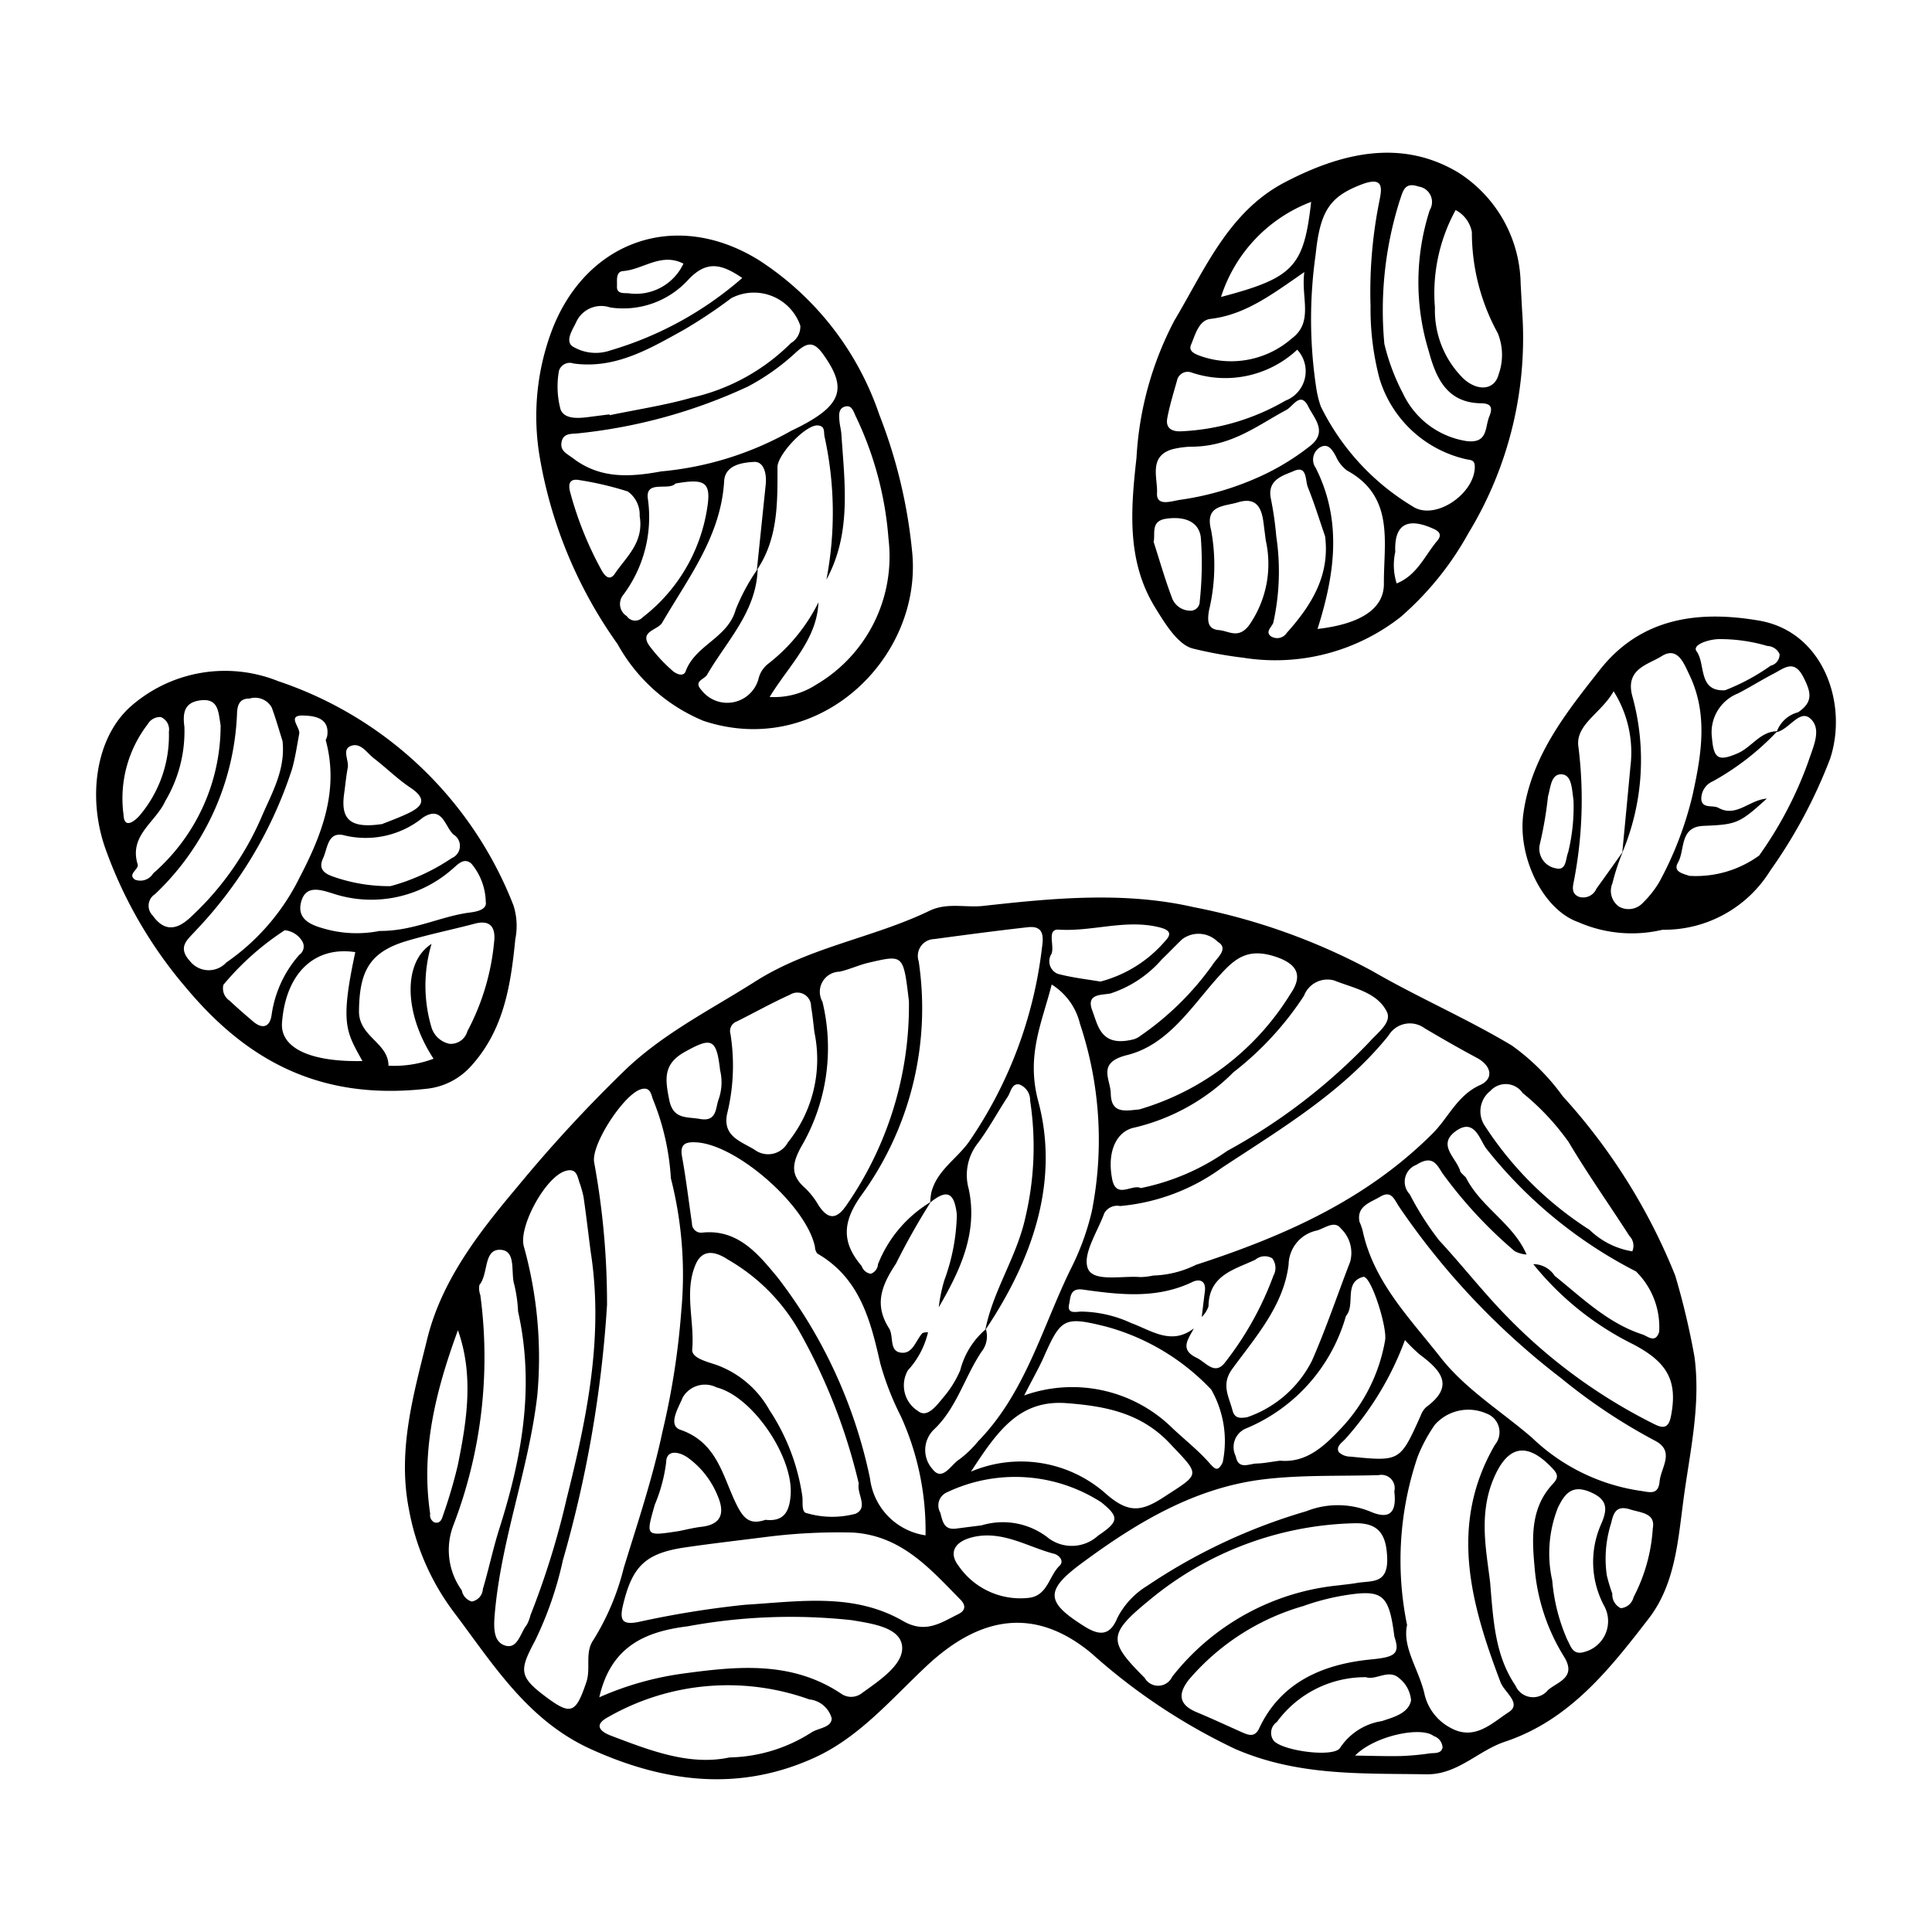 <svg height='100px' width='100px'  fill="#000000" xmlns="http://www.w3.org/2000/svg" data-name="Слой 1" viewBox="0 0 100 100" x="0px" y="0px"><title>cat footprint-01</title><g><path d="M87.705,70.223c0.338,2.515-.245,4.956-0.57,7.409-0.283,2.136-.437,4.382-1.798,6.144-2.026,2.624-4.09,5.258-7.452,6.379-1.384.462-2.447,1.709-4.055,1.682-3.345-.055-6.634.101-9.896-1.31a31.003,31.003,0,0,1-7.446-4.958c-2.944-2.439-5.783-1.904-8.517.652-1.823,1.705-3.477,3.686-5.79,4.745-3.901,1.787-7.766,1.305-11.595-.43-3.289-1.491-5.068-4.409-7.114-7.116a12.568,12.568,0,0,1-2.307-5.304c-0.6-3.052.239-5.931,0.943-8.795,0.746-3.037,2.664-5.506,4.643-7.857a72.963,72.963,0,0,1,5.679-6.15c1.983-1.871,4.388-3.07,6.658-4.511,2.833-1.799,6.099-2.251,9.02-3.66,0.917-.442,1.869-0.151,2.801-0.255,3.622-.403,7.289-0.754,10.871.065a32.518,32.518,0,0,1,9.236,3.299c2.365,1.372,4.896,2.46,7.239,3.865A11.515,11.515,0,0,1,80.893,56.747a30.748,30.748,0,0,1,5.817,9.278A38.681,38.681,0,0,1,87.705,70.223ZM61.793,68.755c-0.266.537-.774,1.087,0.146,1.525,0.485,0.231.945,0.953,1.488,0.216a16.547,16.547,0,0,0,2.486-4.47,0.818,0.818,0,0,0-.061-0.894,0.753,0.753,0,0,0-.879.073c-1.095.512-2.402,0.797-2.421,2.411a1.407,1.407,0,0,1-.351.552c0.054-.442.107-0.884,0.163-1.325,0.071-.55-0.267-0.669-0.65-0.485-1.842.883-3.755,0.66-5.662,0.391-0.68-.096-0.634.407-0.711,0.738-0.123.525,0.301,0.419,0.607,0.4a6.34,6.34,0,0,1,2.601.594C59.581,68.856,60.633,69.66,61.793,68.755Zm17.22-3.822a1.489,1.489,0,0,1-.621-0.179,23.067,23.067,0,0,1-3.747-4.049c-0.29-.465-0.521-0.929-1.332-0.415a0.938,0.938,0,0,0-.344,1.526,15.319,15.319,0,0,0,1.52,2.386c1.21,1.303,2.305,2.717,3.551,3.983a28.037,28.037,0,0,0,7.599,5.535c0.434,0.214.722,0.218,0.845-.399,0.377-1.888-.215-2.819-1.927-3.729a15.395,15.395,0,0,1-5.195-4.16,1.316,1.316,0,0,1,1.108.605c1.426,1.141,2.748,2.452,4.543,3.034,0.271,0.088.67,0.486,0.865-.134a4.043,4.043,0,0,0-1.201-3.129,23.538,23.538,0,0,1-7.744-6.353c-0.336-.43-0.597-1.611-1.572-0.915-1.023.731,0.064,1.414,0.229,2.115a2.748,2.748,0,0,0,.28.282C76.643,62.486,78.321,63.322,79.014,64.933Zm-28.014,3.907c0.399-2.05,1.637-3.799,2.077-5.836a15.863,15.863,0,0,0,.243-6.035,0.869,0.869,0,0,0-.561-0.839c-0.391-.07-0.436.389-0.597,0.635-0.521.792-.973,1.635-1.538,2.393a2.665,2.665,0,0,0-.485,2.37c0.493,2.272-.443,4.241-1.549,6.138a8.154,8.154,0,0,1,.287-1.393,10.412,10.412,0,0,0,.65-3.404c-0.127-1.136-.496-1.347-1.379-0.624a3.794,3.794,0,0,1,.054-0.501c0.275-1.151,1.317-1.75,1.953-2.645A22.265,22.265,0,0,0,53.929,49.077c0.078-.553.137-1.181-0.729-1.084-1.616.181-3.229,0.396-4.841,0.613a0.871,0.871,0,0,0-.808,1.146,16.467,16.467,0,0,1-2.915,12.044c-1.016,1.391-1.119,2.469-.035,3.735a0.585,0.585,0,0,0,.469.399,0.561,0.561,0,0,0,.376-0.499,6.576,6.576,0,0,1,2.729-3.218,36.578,36.578,0,0,0-1.801,3.195c-0.784,1.178-1.116,2.145-.358,3.344,0.259,0.411-.009,1.159.594,1.258,0.635,0.104.783-.628,1.134-1.008a0.696,0.696,0,0,1,.29-0.042,4.361,4.361,0,0,1-1.038,1.963,1.565,1.565,0,0,0,.52,2.112c0.488,0.39.972-.304,1.339-0.738a5.443,5.443,0,0,0,.846-1.371A4.138,4.138,0,0,1,51.028,68.796a1.276,1.276,0,0,1-.218,1.161c-0.877,1.302-1.287,2.903-2.444,4.01a1.477,1.477,0,0,0-.097,2.076c0.514,0.67.953-.243,1.385-0.504a5.481,5.481,0,0,0,.969-0.934c2.442-2.5,3.306-5.854,4.776-8.878a13.304,13.304,0,0,0,1.113-3.028,19.011,19.011,0,0,0-.611-9.703,3.31,3.31,0,0,0-1.465-2.037c-0.515,2.014-1.329,3.678-.695,6.047C54.859,61.18,53.417,65.237,51,68.84Zm-16.274-7.844a12.881,12.881,0,0,0-.95-4.147c-0.077-.269-0.158-0.632-0.647-0.453-0.88.323-2.521,2.825-2.377,3.752a40.478,40.478,0,0,1,.669,7.393,61.627,61.627,0,0,1-2.287,13.224A18.512,18.512,0,0,1,27.7,84.911c-0.819,1.542-.859,1.863.561,2.923,1.303,0.973,1.544.836,2.086-.758,0.25-.736-0.095-1.533.373-2.202a12.872,12.872,0,0,0,1.565-3.718c0.72-2.34,1.497-4.65,2.007-7.066a39.625,39.625,0,0,0,.971-6.232A20.176,20.176,0,0,0,34.726,60.995Zm24.963,5.026a5.331,5.331,0,0,0,2.216-.555c4.521-1.471,8.795-3.343,12.257-6.807,0.811-.812,1.269-1.969,2.452-2.5,0.714-.32.596-0.997-0.174-1.408-0.914-.488-1.813-1.005-2.706-1.533a1.284,1.284,0,0,0-1.864.383c-2.363,2.932-5.571,4.827-8.644,6.855a10.518,10.518,0,0,1-5.249,1.967,0.77,0.77,0,0,0-.816.367c-0.351.963-1.138,2.125-.854,2.861,0.279,0.723,1.756.371,2.711,0.449A3.273,3.273,0,0,0,59.689,66.022Zm10.679-2.784a3.515,3.515,0,0,1,.157.433c0.561,2.673,2.447,4.557,4.035,6.585,1.298,1.658,3.142,2.783,4.734,4.157a10.245,10.245,0,0,0,5.531,2.74c0.523,0.062,1.006.29,1.078-.482,0.068-.724.833-1.572-0.277-2.12a29.385,29.385,0,0,1-4.813-3.209,38.322,38.322,0,0,1-8.387-8.871c-0.262-.384-0.398-0.882-0.988-0.529C70.923,62.248,70.207,62.429,70.367,63.237ZM47.906,79.469a14.332,14.332,0,0,0-1.27-6.147,14.747,14.747,0,0,1-1.077-2.768c-0.506-2.242-1.066-4.407-3.254-5.67a0.587,0.587,0,0,1-.123-0.347c-0.434-2.122-4.032-5.289-6.137-5.409-0.545-.031-0.866.064-0.742,0.745,0.208,1.143.344,2.298,0.513,3.448a0.474,0.474,0,0,0,.538.479c1.866-.199,2.935,1.169,3.884,2.307a25.555,25.555,0,0,1,4.794,10.418A3.39,3.39,0,0,0,47.906,79.469ZM30.569,64.761c-0.12-.937-0.23-1.874-0.365-2.809a5.708,5.708,0,0,0-.223-0.781c-0.104-.353-0.18-0.718-0.71-0.563-1.035.303-2.422,2.857-2.163,3.885a21.455,21.455,0,0,1,.702,7.739c-0.446,3.843-1.889,7.497-2.208,11.384-0.062.756-.016,1.369,0.526,1.552,0.663,0.224.8-.645,1.136-1.064a2.073,2.073,0,0,0,.194-0.503A42.103,42.103,0,0,0,29.329,77.571C30.385,73.353,31.26,69.139,30.569,64.761ZM72.83,84.112c-0.261,1.175.638,2.326,0.915,3.629a2.638,2.638,0,0,0,1.292,1.668c1.276,0.741,2.193-.233,3.054-0.788,0.695-.448-0.225-1.029-0.42-1.541-1.546-4.07-2.693-8.164-.296-12.293a1.026,1.026,0,0,0-.431-1.621,2.318,2.318,0,0,0-2.677.58,8.037,8.037,0,0,0-.892,1.661A16.651,16.651,0,0,0,72.83,84.112ZM39.722,79.544c-1.42.181-2.843,0.342-4.259,0.549-2.085.306-2.749,0.997-3.226,3.031-0.191.814,0.055,0.964,0.779,0.836a49.142,49.142,0,0,1,5.555-.898c2.784-.168,5.606-0.639,8.169.841,1.165,0.673,1.958.09,2.865-.357,0.372-.184.399-0.453,0.108-0.749C48.139,81.198,46.673,79.493,44.157,79.325A29.573,29.573,0,0,0,39.722,79.544ZM59.048,61.495a11.871,11.871,0,0,0,4.476-1.927A30.096,30.096,0,0,0,70.892,53.919c0.406-.465,1.171-0.995.887-1.558-0.514-1.018-1.74-1.216-2.728-1.615a1.302,1.302,0,0,0-1.557.795,16.251,16.251,0,0,1-3.651,3.959,10.695,10.695,0,0,1-5.116,2.861c-0.946.186-1.442,1.258-1.159,2.68C57.776,62.086,58.603,61.268,59.048,61.495ZM44.449,76.787a30.012,30.012,0,0,0-3.082-7.887,9.916,9.916,0,0,0-3.672-3.694c-0.63-.419-1.332-0.605-1.695.255-0.596,1.413-.042,2.922-0.171,4.39-0.04.455,0.823,0.643,1.294,0.811A5.149,5.149,0,0,1,39.822,72.978a10.888,10.888,0,0,1,1.709,4.49c0.034,0.3-.061.816,0.233,0.854a4.676,4.676,0,0,0,2.519.029C44.971,78.035,44.334,77.318,44.449,76.787Zm2.596-24.977c-0.289-2.424-.282-2.394-2.062-1.986-0.53.122-1.016,0.357-1.531,0.47a1.041,1.041,0,0,0-.883,1.553,10.128,10.128,0,0,1-1.108,7.523c-0.514.95-.511,1.502,0.255,2.165a4.069,4.069,0,0,1,.654.855c0.476,0.716.908,0.763,1.427,0.014A18.129,18.129,0,0,0,47.046,51.81ZM69.288,82.057c0.314-.04.63-0.068,0.942-0.123,0.748-.132,1.612.08,1.571-1.276-0.039-1.291-.481-1.851-1.719-1.814a17.237,17.237,0,0,0-10.628,4.01c-2.145,1.755-2.067,2.123-.204,3.995a0.799,0.799,0,0,0,1.42-.059A12.497,12.497,0,0,1,69.288,82.057Zm2.881-4.867a0.685,0.685,0,0,0-.805-0.838c-1.999.061-4.017-.021-5.994,0.222-3.58.441-6.605,2.279-9.425,4.371-1.903,1.411-1.768,2.009.181,3.234,0.74,0.465,1.313.533,1.706-.432a4.157,4.157,0,0,1,1.531-1.654,29.556,29.556,0,0,1,8.253-3.873,4.426,4.426,0,0,1,3.307.018C71.926,78.672,72.302,78.301,72.169,77.19Zm0.006,7.531c-0.283-2.217-.598-2.47-2.63-2.138a12.126,12.126,0,0,0-2.091.547,12.199,12.199,0,0,0-5.928,3.822c-0.584.758-.489,1.296,0.419,1.674,0.788,0.328,1.562.691,2.343,1.037,0.348,0.154.663,0.273,0.89-.211,1.147-2.448,3.4-3.329,5.795-3.561C72.19,85.773,72.481,85.612,72.175,84.72Zm-41.156,3.131A16.072,16.072,0,0,1,35.271,86.635c2.848-.389,5.661-0.693,8.245,1.014a0.902,0.902,0,0,0,1.03.035c0.914-.662,2.201-1.488,2.15-2.428-0.055-1.011-1.51-1.214-2.614-1.397a29.307,29.307,0,0,0-8.492.319C33.425,84.447,31.62,85.197,31.02,87.851ZM26.816,67.884a7.415,7.415,0,0,0-.193-1.377c-0.204-.643.124-1.785-0.728-1.818-0.879-.034-0.604,1.248-1.081,1.82a1,1,0,0,0,.048.524A24.285,24.285,0,0,1,23.454,78.981a3.58,3.58,0,0,0,.449,3.338,0.734,0.734,0,0,0,.513.575,0.692,0.692,0,0,0,.577-0.645c0.308-1.034.526-2.095,0.852-3.123C27.001,75.481,27.691,71.8,26.816,67.884ZM58.977,57.422a13.714,13.714,0,0,0,7.809-5.967c0.544-.79.581-1.497-0.783-1.942-1.463-.478-2.124.135-2.947,1.052-1.397,1.557-2.601,3.521-4.719,4.046-1.582.392-.856,1.237-0.843,1.992C57.514,57.67,58.26,57.491,58.977,57.422ZM50.258,76.171a6.628,6.628,0,0,1,7.022,1.18c1.147,0.985,1.808.887,2.953,0.143,1.92-1.248,1.917-1.089.308-2.792-1.486-1.573-3.33-1.923-5.337-2.075C52.773,72.442,51.636,74.054,50.258,76.171Zm26.872,5.745c0.167,2.035.264,3.788,1.312,5.331a0.989,0.989,0,0,0,1.681.231c0.5-.433,1.512-0.644.822-1.743a10.333,10.333,0,0,1-1.513-4.592c-0.14-1.525-.228-3.082.938-4.331,0.329-.352.264-0.522-0.062-0.86-1.263-1.307-2.24-1.151-2.969.51C76.509,78.353,76.937,80.274,77.13,81.915ZM37.761,90.965A8.132,8.132,0,0,0,42,89.671c0.367-.237,1.055-0.25,1.047-0.737a1.344,1.344,0,0,0-1.157-.973,12.481,12.481,0,0,0-10.411.914c-0.777.413-.404,0.756,0.154,0.967C33.66,90.611,35.687,91.405,37.761,90.965ZM53.011,72.228a7.391,7.391,0,0,1,7.679,1.698c0.619,0.58,1.29,1.113,1.856,1.74,0.31,0.344.469,0.579,0.74,0.027a5.397,5.397,0,0,0-.59-3.765,11.692,11.692,0,0,0-5.429-3.259c-2.206-.552-2.35-0.438-3.26,1.611C53.773,70.807,53.483,71.309,53.011,72.228ZM42.156,53.44c-0.057-.447-0.096-0.896-0.175-1.339a0.71,0.71,0,0,0-1.082-.62c-0.938.423-1.839,0.929-2.761,1.388a0.531,0.531,0,0,0-.329.65A10.434,10.434,0,0,1,37.63,57.675c-0.223,1.155.727,1.4,1.435,1.84a1.161,1.161,0,0,0,1.716-.385A6.85,6.85,0,0,0,42.156,53.44ZM64.552,73.356a5.904,5.904,0,0,0,3.355-2.926c0.735-1.674,1.318-3.415,1.978-5.123a1.742,1.742,0,0,0-.486-1.724c-0.318-.425-0.803-0.026-1.227.106a1.836,1.836,0,0,0-1.474,1.771c-0.264,2.127-1.703,3.734-2.915,5.393-0.591.808-.176,1.429,0.009,2.141C63.903,73.429,64.187,73.411,64.552,73.356ZM66.258,75.604c1.268,0.117,2.178-.632,3.092-1.608a8.804,8.804,0,0,0,2.343-4.625c0.118-.674-0.739-3.392-1.141-3.279-0.976.273-.429,1.334-0.824,1.942a0.589,0.589,0,0,0-.072.115,8.941,8.941,0,0,1-5.134,5.776,1.044,1.044,0,0,0-.559,1.449c0.137,0.726.688,0.385,1.086,0.377C65.408,75.743,65.767,75.667,66.258,75.604ZM84.487,64.769a0.726,0.726,0,0,0-.152-0.801c-1.04-1.62-2.157-3.194-3.138-4.848a12.773,12.773,0,0,0-2.385-2.546,1.063,1.063,0,0,0-1.665-.113,1.341,1.341,0,0,0-.292,1.812,17.98,17.98,0,0,0,5.42,5.383A4.118,4.118,0,0,0,84.487,64.769ZM39.62,78.666c0.97,0.108,1.243-.442,1.304-1.294,0.14-1.954-1.952-5.079-3.836-5.561a1.33,1.33,0,0,0-1.747.515c-0.204.507-.807,1.446-0.121,1.681,1.914,0.657,2.187,2.418,2.893,3.849C38.491,78.627,38.827,78.933,39.62,78.666Zm11.191,0.285a3.8,3.8,0,0,1,3.369.592,2.013,2.013,0,0,0,2.656-.058c1.065-.721,1.122-0.954.165-1.727a8.218,8.218,0,0,0-8.048-.486,0.739,0.739,0,0,0-.284,1.02c0.123,0.457.183,0.91,0.821,0.828C49.891,79.068,50.293,79.017,50.811,78.951ZM80.344,81.808a9.558,9.558,0,0,0,.784,3.078c0.166,0.285.265,0.805,0.864,0.622a1.646,1.646,0,0,0,1.068-2.334,4.827,4.827,0,0,1-.184-4.289c0.344-.787.336-1.274-0.572-1.66-0.964-.41-1.334.133-1.666,0.811A6.443,6.443,0,0,0,80.344,81.808Zm-9.635,5.004a5.653,5.653,0,0,0-4.619,2.319,0.681,0.681,0,0,0-.17.959c0.441,0.539,3.162.903,3.451,0.367a3.161,3.161,0,0,1,2.16-1.374c0.516-.182,1.375-0.373,1.505-1.076a1.637,1.637,0,0,0-.62-1.148C71.877,86.374,71.209,86.987,70.709,86.812ZM58.58,53.818a1.035,1.035,0,0,0,.448-0.205,15.044,15.044,0,0,0,3.723-3.66c0.215-.364.885-0.843,0.282-1.204a1.406,1.406,0,0,0-1.85-.129c-0.355.343-.696,0.699-1.051,1.041A5.962,5.962,0,0,1,57.492,51.417c-0.406.102-1.304-.028-0.957,0.884C56.838,53.095,56.974,54.177,58.58,53.818ZM72.72,69.361a15.867,15.867,0,0,1-3.122,5.158c-0.172.172-.47,0.378-0.291,0.655a0.891,0.891,0,0,0,.598.221c2.562,0.255,2.562.25,3.628-2.118a1.109,1.109,0,0,1,.285-0.444c1.527-1.121.723-1.93-.338-2.728A8.794,8.794,0,0,1,72.72,69.361ZM56.956,50.806a6.623,6.623,0,0,0,3.366-2.114c0.404-.419.116-0.587-0.318-0.695-1.742-.433-3.458.233-5.204,0.121-0.638-.041-0.206.823-0.374,1.252A0.705,0.705,0,0,0,54.74,50.402C55.506,50.61,56.307,50.693,56.956,50.806ZM23.702,68.852c-1.129,3.085-1.933,6.198-1.436,9.501a0.414,0.414,0,0,0,.21.441c0.307,0.097.393-.163,0.456-0.362A25.672,25.672,0,0,0,23.694,75.846C24.164,73.528,24.534,71.196,23.702,68.852Zm26.987,10.648c-1.2.163-1.655,0.787-1.08,1.54a3.884,3.884,0,0,0,3.607,1.668c1.01-.092,1.066-1.125,1.625-1.663,0.268-.258-0.044-0.559-0.27-0.618C53.283,80.094,52.094,79.329,50.688,79.5Zm-15.569-.248c0.396-.077.789-0.179,1.189-0.225,1.097-.126,1.193-0.782.831-1.616A4.512,4.512,0,0,0,35.575,75.43c-0.406-.277-1.085-0.44-1.096.268a8.214,8.214,0,0,1-.586,2.182C33.428,79.523,33.396,79.514,35.119,79.252Zm48.049,2.29a8.44,8.44,0,0,0,.284.943,0.783,0.783,0,0,0,.437.754,0.738,0.738,0,0,0,.661-0.566,8.849,8.849,0,0,0,.997-3.564c0.151-.796-0.616-0.805-1.165-0.98-0.683-.218-0.861.12-0.984,0.688A6.076,6.076,0,0,0,83.168,81.542ZM37.273,55.399c-0.19-1.662-.444-1.723-1.828-0.953-1.14.634-1.013,1.43-.808,2.474,0.204,1.038.907,0.873,1.59,0.997,0.868,0.158.807-.543,0.957-0.981A2.66,2.66,0,0,0,37.273,55.399ZM70.139,90.869c0.943,0.012,1.659.04,2.375,0.023a13.441,13.441,0,0,0,1.481-.136c0.248-.034.601,0.036,0.672-0.306a0.66,0.66,0,0,0-.458-0.592C73.555,89.341,71.144,89.843,70.139,90.869Z"></path><path d="M78.782,16.05a19.434,19.434,0,0,1-2.78,11.552,15.913,15.913,0,0,1-3.509,4.336,10.507,10.507,0,0,1-8.125,2.108,21.716,21.716,0,0,1-2.604-.472c-0.784-.18-1.457-1.29-1.97-2.121-1.492-2.416-1.265-5.106-.969-7.762a17.26,17.26,0,0,1,1.961-7.1c1.575-2.64,2.798-5.63,5.718-7.156,2.879-1.504,5.997-2.283,8.964-.512a6.947,6.947,0,0,1,3.241,5.777C78.736,15.15,78.758,15.6,78.782,16.05ZM68.137,20.132a5.345,5.345,0,0,0,.226.903,12.421,12.421,0,0,0,4.748,5.172c1.15,0.773,3.211-.635,3.224-2.034,0.004-.421-0.255-0.344-0.512-0.419A6.09,6.09,0,0,1,71.404,19.601a14.114,14.114,0,0,1-.465-3.752,23.8,23.8,0,0,1,.445-5.383c0.141-.698.285-1.382-0.945-0.905-1.623.629-2.113,1.374-2.343,3.625A23.73,23.73,0,0,0,68.137,20.132Zm3.517-2.333a11.003,11.003,0,0,0,.962,2.563,4.378,4.378,0,0,0,3.295,2.469c1.113,0.133.941-.702,1.17-1.261,0.162-.395.171-0.69-0.409-0.696-1.767-.017-2.342-1.294-2.719-2.696a12.148,12.148,0,0,1,.05-7.302,0.808,0.808,0,0,0-.58-1.221c-0.733-.255-0.804.245-0.974,0.728A18.83,18.83,0,0,0,71.654,17.799Zm-3.459,14.756c2.216-.255,3.443-1.038,3.435-2.345-0.014-2.13.572-4.501-1.911-5.858A1.822,1.822,0,0,1,69.146,23.618c-0.188-.338-0.4-0.693-0.812-0.47a0.741,0.741,0,0,0-.233,1.069C69.474,26.943,69.102,29.696,68.195,32.555Zm-6.583-9.434a4.801,4.801,0,0,0-.901.124c-1.288.356-.78,1.504-0.824,2.276-0.041.716,0.754,0.414,1.182,0.352a15.018,15.018,0,0,0,3.751-1.036,12.678,12.678,0,0,0,3.004-1.764c0.911-.733.19-1.423-0.107-2.029-0.398-.81-0.79-0.009-1.132.172C65.091,22.012,63.736,23.13,61.612,23.122ZM75.343,10.873a8.959,8.959,0,0,0-1.071,5.053,4.957,4.957,0,0,0,1.474,3.669c0.736,0.675,1.612.609,1.823-.219a2.98,2.98,0,0,0-.047-2.136,10.822,10.822,0,0,1-1.338-5.228A1.611,1.611,0,0,0,75.343,10.873ZM65.515,27.968c-0.04-.313-0.079-0.627-0.12-0.94-0.102-.777-0.388-1.31-1.322-1.027-0.733.223-1.724,0.131-1.385,1.444a10.029,10.029,0,0,1-.111,4.152c-0.079.488-.106,0.971,0.513,1.017,0.505,0.038.998,0.473,1.548-.231A5.541,5.541,0,0,0,65.515,27.968Zm1.629-9.868a5.452,5.452,0,0,1-5.476,1.18,0.563,0.563,0,0,0-.744.41c-0.181.649-.384,1.296-0.506,1.957-0.102.547,0.282,0.707,0.745,0.676a11.774,11.774,0,0,0,5.367-1.583A1.634,1.634,0,0,0,67.144,18.1Zm1.443,9.66c-0.293-.85-0.557-1.711-0.893-2.543-0.14-.346-0.028-1.143-0.716-0.842-0.534.233-1.367,0.429-1.21,1.375a17.509,17.509,0,0,1,.291,2.005,12.264,12.264,0,0,1-.152,4.469c-0.075.232-.419,0.457-0.146,0.695a0.593,0.593,0,0,0,.843-0.163C67.869,31.342,68.844,29.804,68.587,27.76ZM67.512,14.083c-1.67,1.153-3.046,2.208-4.862,2.424-0.603.071-.783,0.819-1.005,1.345-0.132.311,0.167,0.453,0.434,0.555a4.773,4.773,0,0,0,4.784-.888C68.008,16.665,67.33,15.417,67.512,14.083Zm-4.313,1.288c3.755-.99,4.286-1.553,4.666-4.922A7.807,7.807,0,0,0,63.199,15.371ZM59.711,28.044c0.323,1.005.592,1.951,0.939,2.868a1.01,1.01,0,0,0,.912.695,0.476,0.476,0,0,0,.536-0.477,18.132,18.132,0,0,0,.054-3.335c-0.127-.881-0.971-1.073-1.811-0.943C59.537,26.976,59.812,27.653,59.711,28.044Zm12.581,2.153c1.055-.421,1.453-1.438,2.099-2.206,0.185-.22.215-0.432-0.166-0.608-1.365-.628-2.068-0.26-2.006,1.183A3.155,3.155,0,0,0,72.291,30.197Z"></path><path d="M22.065,56.356c-5.489.613-9.263-1.449-12.406-5.196A22.878,22.878,0,0,1,5.436,43.867c-0.899-2.593-.496-5.672,1.323-7.296A7.384,7.384,0,0,1,14.403,35.258,19.825,19.825,0,0,1,26.582,46.876a3.519,3.519,0,0,1,.09,1.741c-0.237,2.387-.591,4.726-2.334,6.611A3.576,3.576,0,0,1,22.065,56.356ZM16.858,38.305a0.945,0.945,0,0,0,.079-0.216c0.142-.973-0.741-1.035-1.223-1.053-0.9-.032-0.164.605-0.226,0.939-0.115.616-.204,1.241-0.375,1.841a21.897,21.897,0,0,1-5.013,8.384c-0.384.437-.939,0.807-0.267,1.548a1.236,1.236,0,0,0,1.879.072,11.536,11.536,0,0,0,3.789-4.388C16.635,43.257,17.575,40.926,16.858,38.305Zm5.479,10.55a7.572,7.572,0,0,0-.011,4.295,1.234,1.234,0,0,0,.946.878,0.89,0.89,0,0,0,.92-0.653,12.232,12.232,0,0,0,1.383-4.614c0.079-.659-0.114-1.185-0.992-0.954-1.168.308-2.356,0.55-3.514,0.892-1.948.575-2.462,1.574-2.488,3.625-0.017,1.345,1.523,1.636,1.527,2.837a5.843,5.843,0,0,0,2.333-.361C20.922,52.495,20.829,49.815,22.338,48.855ZM14.624,38.358c-0.173-.546-0.342-1.149-0.558-1.735a0.983,0.983,0,0,0-1.146-.466c-0.535-.009-0.643.352-0.653,0.817a13.61,13.61,0,0,1-4.242,9.306,0.71,0.71,0,0,0-.121,1.108c0.681,0.959,1.384.646,2.013,0.038a15.309,15.309,0,0,0,3.577-5.037C14.027,41.122,14.789,39.888,14.624,38.358Zm5.02,9.828c1.768,0.012,3.168-.766,4.694-0.956,0.361-.045.879-0.157,0.805-0.553a3.182,3.182,0,0,0-.742-1.973c-0.415-.365-0.744.093-1.045,0.328A6.334,6.334,0,0,1,17.257,46.257c-0.642-.2-1.453-0.495-1.68.466-0.224.945,0.675,1.202,1.314,1.375A6.082,6.082,0,0,0,19.644,48.186Zm-8.225-10.642c-0.118-.674-0.094-1.415-1.047-1.294-0.828.105-.926,0.641-0.827,1.374a7.064,7.064,0,0,1-.993,3.843C8.07,42.548,6.662,43.239,7.125,44.737c0.081,0.261-.55.508-0.137,0.795a0.779,0.779,0,0,0,.943-0.327A10.143,10.143,0,0,0,11.419,37.544Zm6.971,11.739c-2.12-.324-3.6,1.1-3.793,3.651-0.099,1.303,1.45,2.042,4.161,1.985C17.938,53.416,17.58,53.037,18.39,49.282Zm1.815-3.415a10.553,10.553,0,0,0,3.175-1.451,0.685,0.685,0,0,0,.093-1.221c-0.457-.421-0.573-1.529-1.586-0.877a4.696,4.696,0,0,1-4.031.928c-0.905-.258-0.891.662-1.137,1.185-0.28.594,0.142,0.816,0.587,0.963A8.715,8.715,0,0,0,20.205,45.867Zm-0.428-3.215c0.279-.113.785-0.296,1.272-0.52,0.756-.348,1.143-0.729.187-1.368-0.667-.445-1.243-1.023-1.882-1.513-0.373-.286-0.704-0.869-1.233-0.624-0.421.195-.049,0.734-0.122,1.114-0.085.44-.123,0.889-0.186,1.334C17.622,42.422,18.131,42.898,19.778,42.652ZM14.739,48.149a14.177,14.177,0,0,0-3.176,2.825,0.764,0.764,0,0,0,.325.823c0.391,0.371.801,0.723,1.211,1.073,0.484,0.413.861,0.294,0.956-.314a5.936,5.936,0,0,1,1.443-3.141,0.519,0.519,0,0,0,.129-0.721A1.182,1.182,0,0,0,14.739,48.149ZM8.742,37.877a0.7,0.7,0,0,0-.42-0.763,0.735,0.735,0,0,0-.674.368,6.297,6.297,0,0,0-1.254,4.687c0.032,0.795.606,0.297,0.823,0.054A6.414,6.414,0,0,0,8.742,37.877Z"></path><path d="M27.942,23.692a12.609,12.609,0,0,1,.667-6.704c1.8-4.543,6.401-6.158,10.655-3.533A15.404,15.404,0,0,1,45.515,21.471a26.414,26.414,0,0,1,1.706,7.179c0.486,5.436-4.853,10.629-10.798,8.665a9,9,0,0,1-4.455-3.973A23.394,23.394,0,0,1,27.942,23.692ZM42.363,31.177c-0.082,1.947-1.513,3.239-2.526,4.898a3.976,3.976,0,0,0,2.411-.639,7.691,7.691,0,0,0,3.741-7.544,17.732,17.732,0,0,0-1.692-6.337C44.183,21.324,44.102,20.967,43.773,21.036c-0.392.082-.35,0.457-0.322,0.769,0.02,0.224.084,0.445,0.099,0.669,0.169,2.553.532,5.127-.775,7.527A18.319,18.319,0,0,0,42.686,22.633c-0.067-.237.057-0.57-0.346-0.612-0.621-.065-2.099,1.505-2.098,2.158,0.003,1.843.035,3.7-1.067,5.326q0.229-2.216.459-4.431c0.056-.538-0.09-1.196-0.606-1.166-0.58.034-1.496,0.144-1.546,0.993-0.169,2.854-1.857,5.006-3.206,7.327-0.23.396-1.194,0.435-.669,1.192a8.379,8.379,0,0,0,1.185,1.283c0.184,0.173.582,0.359,0.698,0.042,0.499-1.364,2.184-1.717,2.589-3.19a10.331,10.331,0,0,1,1.138-2.106C39.153,31.66,37.617,33.169,36.599,34.924c-0.15.258-.735,0.322-0.278,0.811a1.678,1.678,0,0,0,2.935-.581,1.397,1.397,0,0,1,.486-0.782A9.191,9.191,0,0,0,42.363,31.177ZM31.547,21.447l0.009,0.044c1.416-.296,2.855-0.511,4.243-0.907a10.528,10.528,0,0,0,5.14-2.827,0.981,0.981,0,0,0,.485-0.9,2.539,2.539,0,0,0-3.573-1.424,25.501,25.501,0,0,1-2.467,1.645c-1.77.978-3.535,2.034-5.699,1.736a0.582,0.582,0,0,0-.756.392,4.609,4.609,0,0,0,.084,1.982c0.198,0.518.905,0.469,1.457,0.397C30.828,21.538,31.188,21.493,31.547,21.447ZM34.222,24.4a16.746,16.746,0,0,0,6.733-2.103c2.671-1.266,2.932-2.167,1.65-3.96-0.463-.647-0.79-0.648-1.377-0.125a11.674,11.674,0,0,1-2.51,1.792A27.424,27.424,0,0,1,29.95,22.427c-0.326.045-.783-0.041-0.88,0.438-0.096.474,0.255,0.602,0.6,0.863C31.078,24.795,32.608,24.695,34.222,24.4Zm0.742,0.627c-0.351.393-1.553-.199-1.434,0.768a6.713,6.713,0,0,1-1.303,5.04,0.74,0.74,0,0,0,.215,1.056,0.522,0.522,0,0,0,.816.066,8.828,8.828,0,0,0,3.345-5.649C36.823,24.945,36.486,24.758,34.964,25.027Zm3.455-10.639c-1.054-.714-1.826-0.937-2.79.086a4.553,4.553,0,0,1-4.051,1.439,1.423,1.423,0,0,0-1.765.783c-0.189.393-.571,0.955-0.175,1.235a2.311,2.311,0,0,0,1.962.204A18.142,18.142,0,0,0,38.419,14.388Zm-5.31,12.32a1.474,1.474,0,0,0-.614-1.269,16.549,16.549,0,0,0-2.486-.586c-0.552-.11-0.609.218-0.491,0.647a18.138,18.138,0,0,0,1.605,3.989c0.138,0.25.404,0.646,0.704,0.201C32.413,28.817,33.34,28.084,33.109,26.708Zm2.265-13.061c-1.146-.593-2.085.304-3.121,0.383-0.399.03-.303,0.506-0.319,0.791-0.022.39,0.339,0.348,0.58,0.356A2.712,2.712,0,0,0,35.374,13.647Z"></path><path d="M86.05,48.124a6.883,6.883,0,0,1-4.352-.392c-1.862-.652-3.157-3.413-2.848-5.627,0.413-2.966,2.188-5.182,3.95-7.425,2.167-2.759,5.193-3.08,8.247-2.558,3.336,0.571,4.616,4.307,3.681,7.147a26.047,26.047,0,0,1-3.101,5.795A6.453,6.453,0,0,1,86.05,48.124Zm5.906-10.227a1.605,1.605,0,0,1,1.113-1.03c0.808-.544.662-1.056,0.276-1.814-0.476-.936-0.974-0.481-1.506-0.204-0.632.33-1.239,0.708-1.87,1.038a2.166,2.166,0,0,0-1.356,2.32c0.087,1.1.367,1.194,1.317,0.789,0.74-.316,1.175-1.14,2.063-1.149a13.631,13.631,0,0,1-3.328,2.589,0.985,0.985,0,0,0-.605.958c0.069,0.476.599,0.261,0.886,0.42,0.925,0.513,1.589-.413,2.505-0.478-1.429,1.291-1.552,1.339-3.281,1.411-1.254.053-.94,1.237-1.32,1.903-0.275.481,0.277,0.57,0.585,0.683a5.566,5.566,0,0,0,3.617-1.049,19.957,19.957,0,0,0,2.547-4.864c0.243-.755.732-1.697,0.083-2.245C93.141,36.718,92.601,37.76,91.956,37.897Zm-7.988,6.239c0.14-1.479.285-2.958,0.42-4.438a5.939,5.939,0,0,0-.868-3.92c-0.615,1.123-2.004,1.728-1.82,2.887a22.044,22.044,0,0,1-.212,6.813c-0.047.311-.232,0.758,0.248,0.944a0.745,0.745,0,0,0,.896-0.427c0.461-.633.911-1.273,1.366-1.91a11.165,11.165,0,0,0-.541,1.64,0.994,0.994,0,0,0,.352,1.207,1.012,1.012,0,0,0,1.243-.22,5.159,5.159,0,0,0,.828-1.051,18.137,18.137,0,0,0,1.731-4.526c0.454-2.066.811-4.175-.171-6.211-0.28-.581-0.604-1.483-1.433-0.961-0.712.449-1.934,0.657-1.501,2.132A12.362,12.362,0,0,1,83.968,44.136Zm5.319-8.407a10.887,10.887,0,0,0,2.366-1.275,0.594,0.594,0,0,0,.458-0.595,0.715,0.715,0,0,0-.633-0.423,8.592,8.592,0,0,0-2.511-.355c-0.533.008-1.402,0.295-1.153,0.631C88.298,34.368,87.868,35.8,89.287,35.729Zm-7.842,5.694c-0.087-.588-0.084-1.295-0.592-1.342-0.579-.053-0.59.683-0.728,1.135a19.994,19.994,0,0,1-.427,2.495,1.028,1.028,0,0,0,.818,1.229c0.573,0.156.512-.489,0.652-0.825A9.858,9.858,0,0,0,81.444,41.423Z"></path></g></svg>